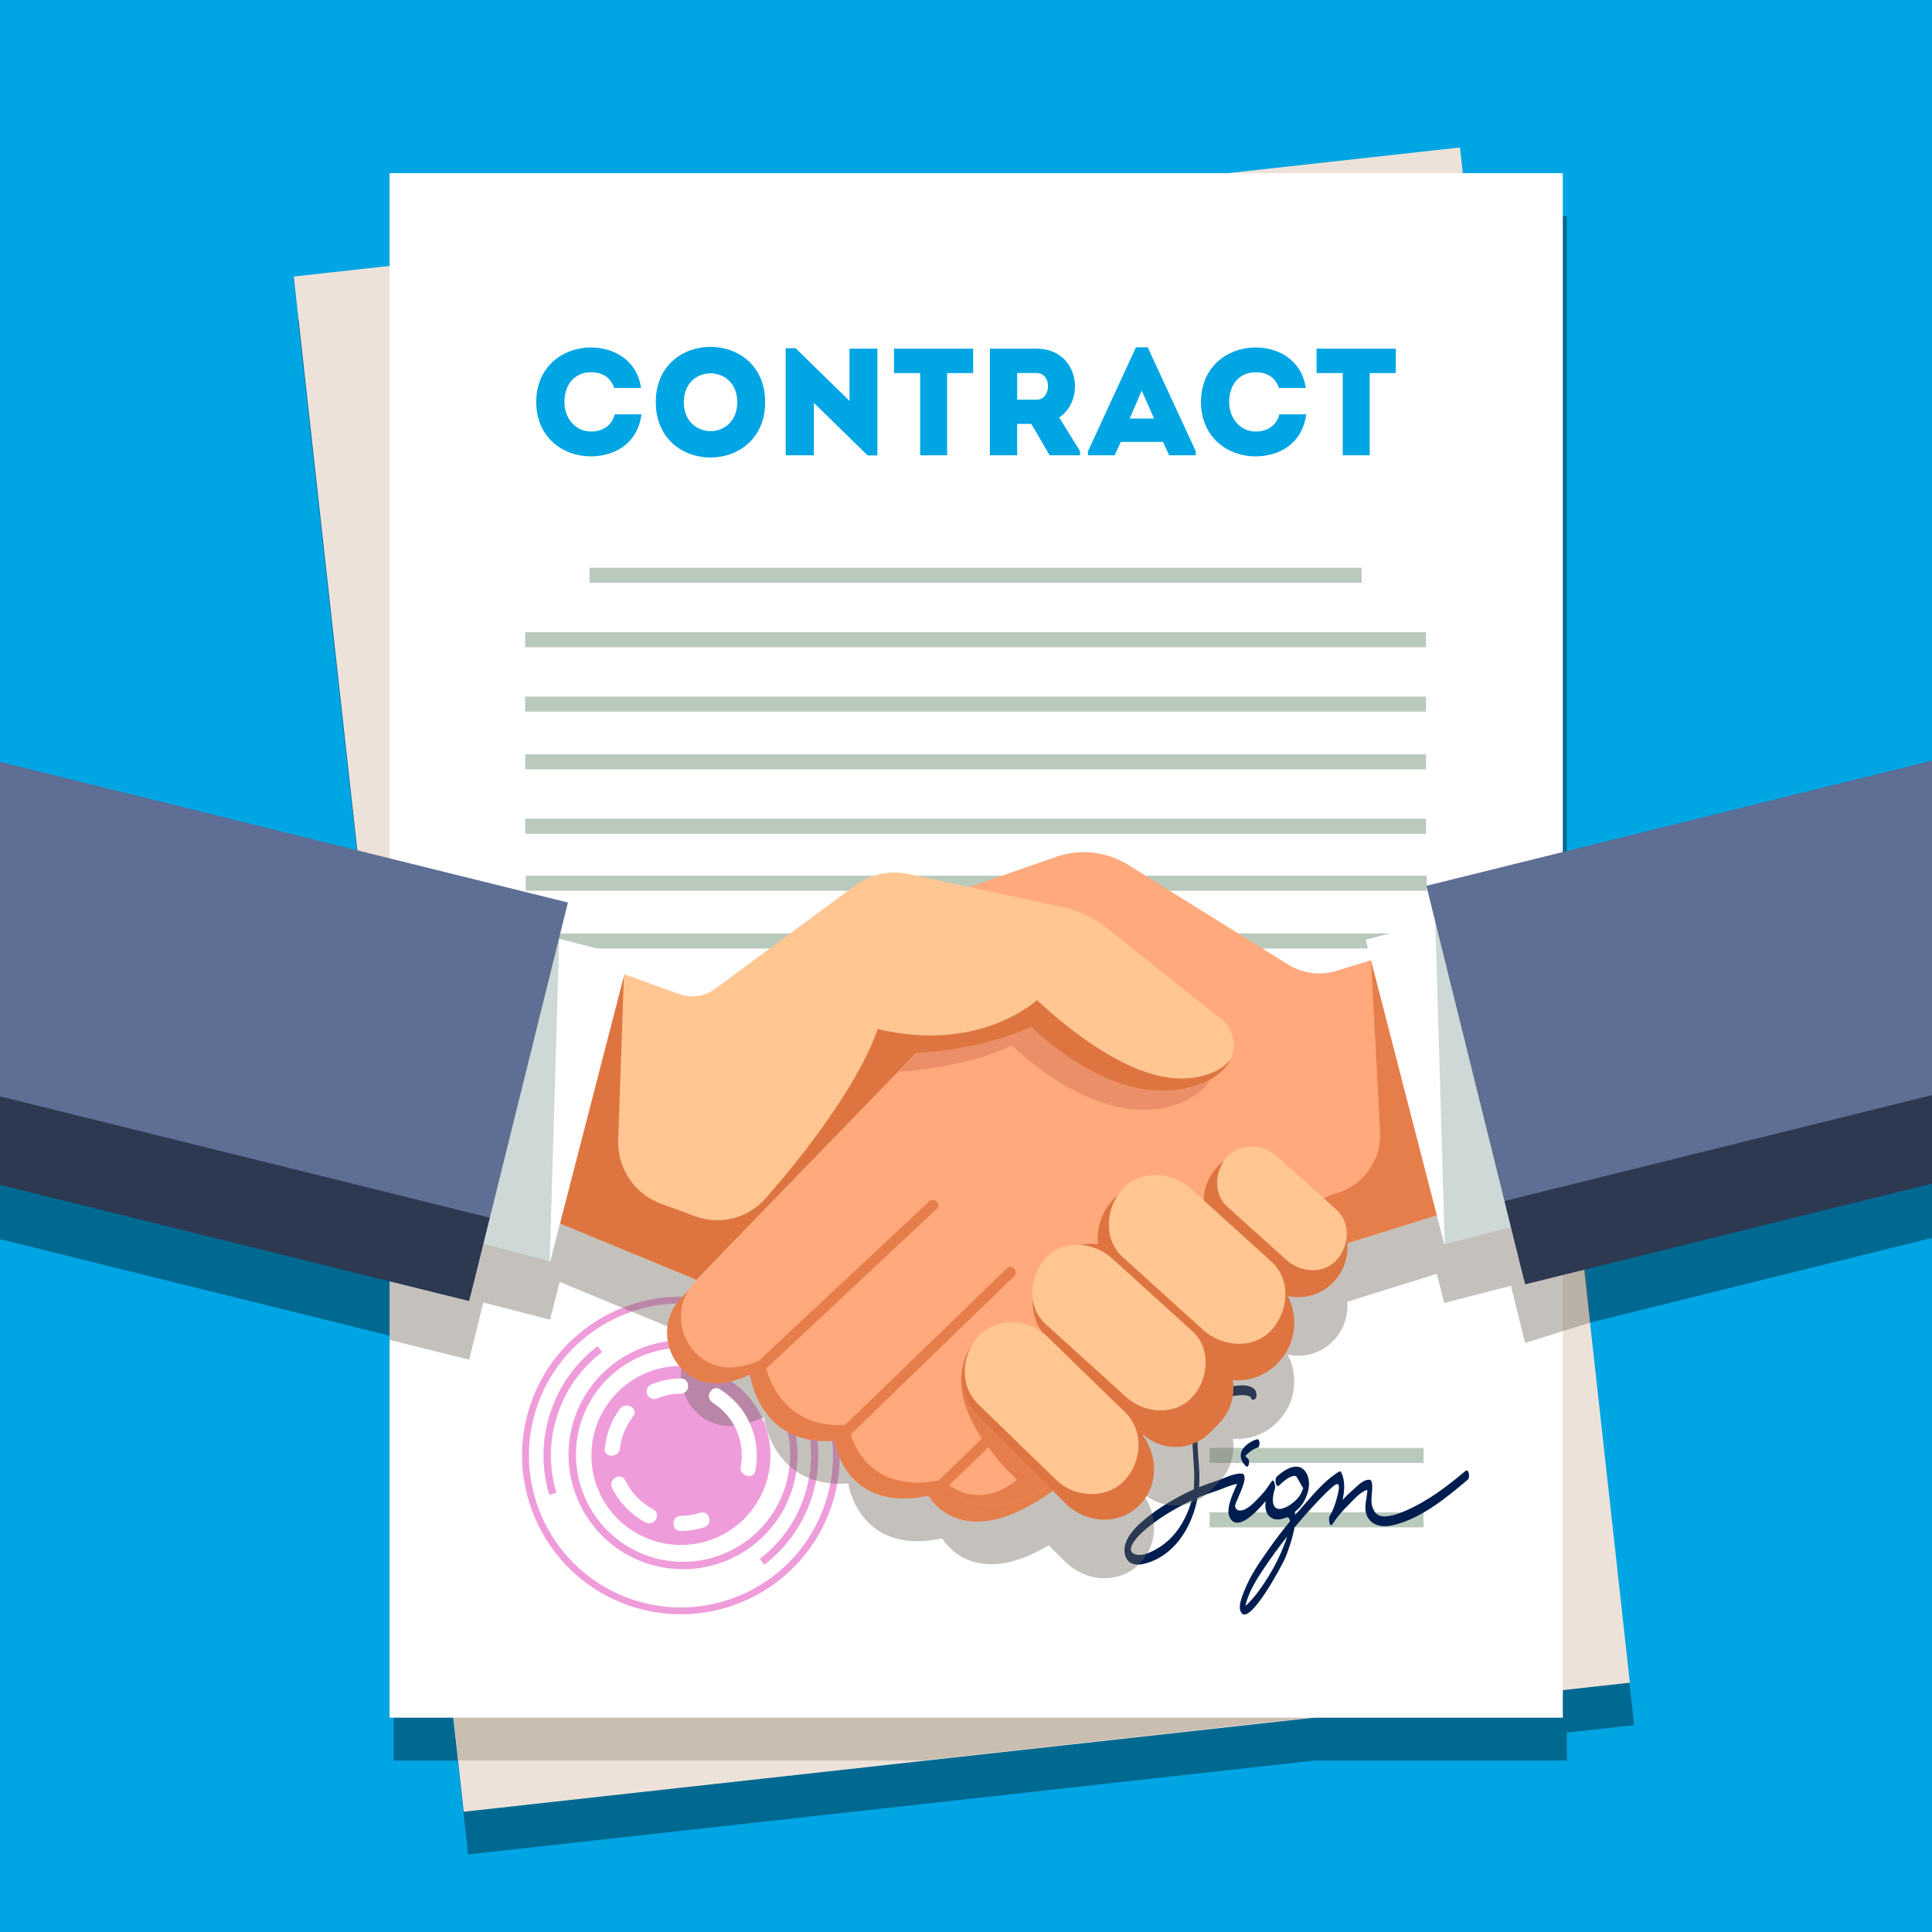<?xml version="1.0" encoding="iso-8859-1"?>
<!-- Generator: Adobe Illustrator 16.0.0, SVG Export Plug-In . SVG Version: 6.00 Build 0)  -->
<!DOCTYPE svg PUBLIC "-//W3C//DTD SVG 1.1//EN" "http://www.w3.org/Graphics/SVG/1.1/DTD/svg11.dtd">
<svg version="1.1" id="Layer_1" xmlns="http://www.w3.org/2000/svg" xmlns:xlink="http://www.w3.org/1999/xlink" x="0px" y="0px"
	 width="900px" height="900px" viewBox="0 0 900 900" style="enable-background:new 0 0 900 900;" xml:space="preserve">
<rect x="0" y="0" width="900" height="900" fill="#808080" stroke="none"/>
<rect style="fill:#00A5E4;" width="899.999" height="900"/>
<polygon style="opacity:0.36;" points="729.897,807.106 761.25,803.629 729.897,520.912 729.897,100.671 683.293,100.671 
	681.945,88.521 572.387,100.671 183.371,100.671 183.371,143.813 138.749,148.761 183.371,551.125 183.371,820.163 213.207,820.163 
	218.054,863.869 612.16,820.163 729.897,820.163 "/>
<path style="opacity:0.36;" d="M664.46,437.955l4.146,16.735l-32.408,8.359l2.469,9.571l-16.023,4.917
	c-7.65,2.348-15.942,1.265-22.732-2.971l-74.338-46.363c-10.036-6.26-22.367-7.639-33.538-3.75l-40.458,14.08l-28.326-6.07
	c-8.72-1.869-17.824,0.096-24.998,5.395l-65.145,48.118c-4.784,3.533-11.015,4.446-16.61,2.435l-25.822-9.284l2.142-8.302
	l-32.408-8.359l4.146-16.734L0,380.195v155.843v38.978v2.232l218.517,54.131l0.521-2.104l0.045,0.012l6.074-24.522l31.046,8.008
	l4.53-17.564l60.872,25.1c-0.011,0.011-0.021,0.021-0.032,0.031l2.81,1.159l0.031-0.032l0.078,0.032l0,0l0,0l0.011-0.012
	l27.126-27.975l-27.811,28.924c-15.281,15.894-2.168,42.796,19.654,39.646c3.72-0.537,7.84-1.765,12.397-3.868
	c0,0,4.016,33.494,39.268,30.854c0,0,4.798,33.881,43.825,25.591l0,0l0,0c0,0,0.375,0.692,1.167,1.745
	c0.088,0.117,0.182,0.238,0.28,0.364c2.757,3.512,9.606,10.154,21.859,9.928c0.017-0.001,0.036-0.002,0.054-0.003
	c1.667-0.033,3.437-0.196,5.307-0.51c0.171-0.028,0.342-0.06,0.514-0.09c5.801-1.047,12.574-3.55,20.42-8.236l7.385,7.43
	c10.043,10.103,25.641,10.633,34.838,1.186l0.337-0.347c9.195-9.445,8.515-25.287-1.522-35.39l1.85,1.86
	c9.018,9.07,23.558,8.996,32.477-0.164l4.037-4.148c5.338-5.482,7.427-12.976,6.332-20.055c7.432,0.645,15.079-1.938,20.734-7.746
	l0.371-0.38c8.218-8.442,9.701-21.087,4.488-31.053c7.409,1.624,15.448-0.49,21.174-6.371c4.881-5.014,7.047-11.71,6.549-18.232
	l41.696-13.026l3.502,13.577l31.046-8.008l6.075,24.522l0.045-0.012l0.521,2.103l189.503-46.943v-2.231V535.45V379.607
	L664.46,437.955z"/>
<rect x="174.86" y="96.449" transform="matrix(0.994 -0.11 0.11 0.994 -47.553 52.173)" style="fill:#EDE2D9;" width="546.526" height="719.492"/>
<polygon style="opacity:0.66;fill:#B7AC9A;" points="390.131,100.604 181.459,123.745 181.459,531.057 213.513,820.096 
	429.904,820.096 727.985,787.038 727.985,500.845 683.599,100.604 "/>
<rect x="181.494" y="80.671" style="fill:#FFFFFF;" width="546.526" height="719.492"/>
<line style="fill:none;stroke:#B9C9BC;stroke-width:7;stroke-miterlimit:10;" x1="274.637" y1="268" x2="634.281" y2="268"/>
<line style="fill:none;stroke:#B9C9BC;stroke-width:7;stroke-miterlimit:10;" x1="244.637" y1="328" x2="664.281" y2="328"/>
<line style="fill:none;stroke:#B9C9BC;stroke-width:7;stroke-miterlimit:10;" x1="244.637" y1="298" x2="664.281" y2="298"/>
<line style="fill:none;stroke:#B9C9BC;stroke-width:7;stroke-miterlimit:10;" x1="244.637" y1="384.891" x2="664.281" y2="384.891"/>
<line style="fill:none;stroke:#B9C9BC;stroke-width:7;stroke-miterlimit:10;" x1="244.637" y1="354.891" x2="664.281" y2="354.891"/>
<line style="fill:none;stroke:#B9C9BC;stroke-width:7;stroke-miterlimit:10;" x1="563.514" y1="708" x2="663.157" y2="708"/>
<line style="fill:none;stroke:#B9C9BC;stroke-width:7;stroke-miterlimit:10;" x1="563.514" y1="678" x2="663.157" y2="678"/>
<g>
	<path style="fill:#EF9CDA;" d="M387.302,701.72c-13.079,38.653-55.167,59.46-93.82,46.381
		c-38.654-13.079-59.46-55.167-46.381-93.821c13.08-38.653,55.167-59.46,93.821-46.38
		C379.575,620.979,400.381,663.066,387.302,701.72z M250.118,655.301c-12.516,36.99,7.395,77.266,44.384,89.781
		c36.989,12.517,77.266-7.394,89.782-44.384c12.516-36.989-7.394-77.265-44.384-89.781S262.634,618.312,250.118,655.301z"/>
</g>
<g>
	<path style="fill:#EF9CDA;" d="M377.832,698.516c-4.111,12.15-11.659,22.661-21.827,30.396l-2.087-2.744
		c9.618-7.316,16.758-17.261,20.648-28.758c4.059-11.993,4.283-24.719,0.649-36.801l3.302-0.993
		C382.358,672.389,382.122,685.84,377.832,698.516z"/>
</g>
<g>
	<path style="fill:#EF9CDA;" d="M259.186,695.391l-3.301,0.993c-3.841-12.772-3.604-26.224,0.685-38.9
		c4.111-12.149,11.659-22.66,21.827-30.396l2.087,2.744c-9.618,7.317-16.758,17.262-20.648,28.758
		C255.776,670.583,255.552,683.309,259.186,695.391z"/>
</g>
<g>
	<path style="fill:#EF9CDA;" d="M368.709,694.772c-9.427,27.859-39.761,42.854-67.619,33.428s-42.854-39.761-33.428-67.619
		c9.427-27.859,39.76-42.854,67.619-33.428C363.14,636.58,378.136,666.913,368.709,694.772z M270.927,661.686
		c-8.817,26.059,5.209,54.432,31.268,63.249s54.431-5.209,63.249-31.267c8.817-26.059-5.209-54.432-31.267-63.249
		S279.745,635.628,270.927,661.686z"/>
</g>
<line style="fill:none;stroke:#B9C9BC;stroke-width:7;stroke-miterlimit:10;" x1="244.936" y1="411.445" x2="664.579" y2="411.445"/>
<line style="fill:none;stroke:#B9C9BC;stroke-width:7;stroke-miterlimit:10;" x1="244.936" y1="468.337" x2="664.579" y2="468.337"/>
<line style="fill:none;stroke:#B9C9BC;stroke-width:7;stroke-miterlimit:10;" x1="244.936" y1="438.337" x2="664.579" y2="438.337"/>
<g>
	<path style="fill:#00A5E4;" d="M275.272,161.856c10.288,0,21.426,5.605,23.342,18.872c-4.328,0-8.16,0-12.487,0
		c-1.774-5.038-5.535-7.308-10.855-7.308c-7.45,0-12.345,5.604-12.345,13.834c0,7.308,4.824,13.693,12.345,13.764
		c5.392,0,9.72-2.696,11.068-8.017c4.257,0,8.159,0,12.486,0c-1.844,14.047-12.982,19.582-23.554,19.582
		c-12.629,0.071-25.399-8.443-25.47-25.329C249.873,170.37,262.643,161.856,275.272,161.856z"/>
	<path style="fill:#00A5E4;" d="M305.491,187.326c0-34.339,50.94-34.339,50.94,0C356.431,221.735,305.491,221.735,305.491,187.326z
		 M343.448,187.326c0-17.879-24.903-17.879-24.903,0C318.545,205.347,343.448,205.347,343.448,187.326z"/>
	<path style="fill:#00A5E4;" d="M379.128,187.681v24.406c-4.398,0-8.797,0-13.125,0V162.21h4.612l25.116,24.548v-24.335
		c4.328,0,8.656,0,12.982,0v49.734h-4.54L379.128,187.681z"/>
	<path style="fill:#00A5E4;" d="M416.442,173.775c0-3.831,0-7.591,0-11.352h36.894c0,3.76,0,7.521,0,11.352h-12.133v38.312
		c-4.186,0-8.372,0-12.558,0v-38.312H416.442z"/>
	<path style="fill:#00A5E4;" d="M503.137,210.242v1.845h-14.19l-8.513-14.615h-6.599v14.615c-4.257,0-8.585,0-12.699,0
		c0-16.531,0-33.062,0-49.664c7.166,0,14.544,0,21.78,0c19.512,0.071,23.059,23.555,10.501,32.068L503.137,210.242z
		 M482.916,173.775c-2.979-0.071-6.101,0-9.081,0c0,4.044,0,8.443,0,12.416h9.081C489.798,186.191,490.153,173.846,482.916,173.775z
		"/>
	<path style="fill:#00A5E4;" d="M541.727,205.843h-19.582l-2.908,6.244H506.82v-1.845l22.349-48.457h5.463l22.419,48.457v1.845
		h-12.416L541.727,205.843z M531.865,181.934l-5.605,13.054h11.352L531.865,181.934z"/>
	<path style="fill:#00A5E4;" d="M584.93,161.856c10.287,0,21.426,5.605,23.342,18.872c-4.328,0-8.159,0-12.486,0
		c-1.774-5.038-5.535-7.308-10.855-7.308c-7.449,0-12.346,5.604-12.346,13.834c0,7.308,4.824,13.693,12.346,13.764
		c5.392,0,9.72-2.696,11.068-8.017c4.256,0,8.158,0,12.486,0c-1.845,14.047-12.983,19.582-23.555,19.582
		c-12.629,0.071-25.399-8.443-25.47-25.329C559.53,170.37,572.301,161.856,584.93,161.856z"/>
	<path style="fill:#00A5E4;" d="M613.304,173.775c0-3.831,0-7.591,0-11.352h36.894c0,3.76,0,7.521,0,11.352h-12.133v38.312
		c-4.186,0-8.373,0-12.559,0v-38.312H613.304z"/>
</g>
<circle style="fill:#EF9CDA;" cx="317.201" cy="678" r="41.701"/>
<g>
	<path style="fill:#001D4F;" d="M682.613,685.257c-8.574,7.251-17.674,14.139-28.057,18.595c-2.371,1.018-4.809,1.937-7.364,2.353
		c-3.637,0.591-6.035,0.129-7.575-3.429c-1.66-3.832,0.035-7.625-0.486-11.756c-0.075-0.594-0.365-1.647-1.116-1.699
		c-3.016-0.205-5.829,3.056-7.98,4.928c-1.625,1.414-3.154,2.908-4.621,4.456c1.041-4.431,1.175-9.007-0.483-12.578
		c-0.184-0.397-0.646-0.881-1.126-0.596c-6.526,3.888-11.868,10.493-16.879,16.118c-1.205,1.353-2.384,2.727-3.558,4.106
		c-0.06-0.488-0.148-0.944-0.281-1.353c1.538-1.238,2.827-2.616,3.623-3.78c2.566-3.746,4.268-9.763,2.039-14.083
		c-3.301-6.398-10.265-2.221-14.045,1.428c-1.047,1.012-0.353,5.465,1.168,3.997c1.435-1.385,5.601-5.292,8.008-4.252
		c1.063,1.864,2.125,3.728,3.188,5.592c-0.327,0.794-0.655,1.589-0.981,2.384c-0.862,1.611-2.076,2.946-3.473,4.097
		c-0.944,0.777-2.303,1.757-3.705,2.42c-0.436,0.091-0.895,0.215-1.408,0.41c-0.104,0.04-0.195,0.107-0.279,0.188
		c-0.423,0.096-0.839,0.159-1.232,0.138c-4.301-0.232-3.104-6.5-2.02-9.679c0.242-0.71-0.376-4.866-1.583-3.167
		c-1.474,2.077-2.754,4.148-4.524,6.028c-2.116,2.246-5.878,6.68-9.075,7.396c-1.361,0.304-3.037,0.323-3.439-1.898
		c-0.112-0.616,0.871-2.564,1.103-3.151c1.141-2.89,2.463-5.453,3.18-8.496c0.215-0.912,0.389-3.312-1-3.482
		c-3.64-0.448-8.402,2.228-11.8,3.312c-2.81,0.897-5.564,1.878-8.276,2.973c0.103-1.16,0.168-2.313,0.188-3.449
		c0.163-9.286-2.516-19.915,0.59-28.895c1.696-4.909,5.51-7.354,10.203-8.873c2.442-0.792,9.874-2.782,13.085-0.786
		c0.166,0.771,0.535,1.344,1.076,1.252c0.152-0.026,0.307-0.053,0.459-0.079c1.668-0.284,1.251-3.359,0.584-4.313
		c-2.596-3.711-10.449-1.985-13.893-1.088c-5.035,1.311-9.859,3.701-12.282,8.507c-5.994,11.885-1.108,25.895-2.491,38.758
		c-1.057,0.467-2.108,0.95-3.15,1.469c-7.873,3.915-15.656,8.722-22.164,14.671c-3.779,3.456-8.204,9.045-6.585,14.643
		c1.702,5.881,8.049,4.481,12.429,2.735c11.898-4.741,18.919-17.143,21.263-29.558c2.79-1.188,5.626-2.233,8.539-3.17
		c2.55-0.82,6.638-2.778,9.887-3.354c-2.298,5.316-6.142,13.124-2.604,16.907c3.819,4.084,11.194-3.248,15.925-8.942
		c-0.427,3.026-0.071,5.956,2.341,7.643c2.129,1.487,4.797,1.132,7.324-0.04c1.066-0.042,1.563,0.679,1.681,1.848
		c-3.521,4.288-6.899,8.69-10.088,13.235c-4.267,6.08-8.548,12.242-11.237,19.215c-1.016,2.631-3.053,7.148-1.527,9.927
		c3.811,6.938,19.227-22.032,20.611-25.286c0.786-1.843,3.289-8.429,4.306-14.191c2.095-2.518,4.227-5.002,6.433-7.424
		c3.622-3.975,7.347-8.073,11.41-11.604c4.29-3.728,2.695,2.273,1.951,5.101c-0.726,2.76-1.804,6.102-3.397,8.554
		c-0.772,1.188,0.108,5.612,1.167,3.997c2.221-3.387,4.791-6.438,7.696-9.261c1.894-1.839,5.529-6.188,8.696-6.875
		c-0.113,4.065-1.957,8.142-0.137,12.128c2.18,4.776,7.359,5.399,11.98,4.332c13.185-3.044,24.879-12.726,34.961-21.253
		C684.889,688.317,684.254,683.869,682.613,685.257z M554.936,699.637c-2.446,8.196-7.123,16.106-14.409,20.854
		c-2.728,1.776-7.163,4.251-10.519,3.81c-7.331-0.965-0.142-8.474,1.919-10.355c6.302-5.756,13.995-10.418,21.61-14.204
		c0.521-0.259,1.047-0.492,1.572-0.739C555.05,699.213,554.998,699.426,554.936,699.637z M596.673,723.404
		c-2.389,5.456-5.348,10.624-8.731,15.521c-1.76,2.547-3.635,5.081-5.805,7.295c-1.849,1.885-2.269,2.534-1.47-0.109
		c1.649-5.458,4.784-10.523,7.921-15.223c3.466-5.192,7.155-10.231,11.029-15.126C598.522,719.147,597.103,722.424,596.673,723.404z
		"/>
	<path style="fill:#001D4F;" d="M578.689,675.473c-1.52,2.746-0.394,5.533,1.721,7.525c1.314,1.239,1.92-2.559,1.002-3.424
		c-0.271-0.255-1.14-0.92-1.377-1.399c0.119,0.043,0.367-0.327,0.436-0.365c0.424-0.233,0.788-0.751,1.176-1.053
		c1.194-0.929,2.592-1.996,4.09-2.335c1.433-0.325,1.194-4.237,0-3.967C583.203,671.029,579.973,673.154,578.689,675.473z"/>
</g>
<path style="opacity:0.4;fill:#6D645B;" d="M728.021,424.185L664.46,439.93l4.146,16.735l-32.408,8.359l2.469,9.571l-16.023,4.917
	c-7.65,2.349-15.942,1.265-22.732-2.971l-74.338-46.363c-10.036-6.26-22.367-7.639-33.538-3.75l-40.458,14.081l-28.326-6.07
	c-8.72-1.869-17.824,0.096-24.998,5.395l-65.145,48.118c-4.784,3.533-11.015,4.446-16.61,2.435l-25.822-9.284l2.142-8.302
	l-32.408-8.359l4.146-16.734l-83.06-20.575v197.052l37.023,9.171l0.521-2.103l0.045,0.012l6.074-24.522l31.046,8.008l4.53-17.564
	l60.872,25.1c-0.011,0.011-0.021,0.021-0.032,0.031l2.81,1.159l0.031-0.032l0.078,0.032l0.011-0.012l27.126-27.975l-27.811,28.924
	c-15.281,15.894-2.168,42.796,19.654,39.646c3.72-0.537,7.84-1.765,12.397-3.868c0,0,4.016,33.494,39.268,30.854
	c0,0,4.798,33.881,43.825,25.591l0,0c0,0,0.375,0.692,1.167,1.745c0.088,0.117,0.182,0.238,0.28,0.364
	c2.757,3.512,9.606,10.154,21.859,9.927c0.017,0,0.036-0.001,0.054-0.002c1.667-0.033,3.437-0.197,5.307-0.51
	c0.171-0.028,0.342-0.06,0.514-0.09c5.801-1.047,12.574-3.55,20.42-8.236l7.385,7.43c10.043,10.103,25.641,10.633,34.838,1.186
	l0.337-0.347c9.195-9.445,8.515-25.287-1.522-35.39l1.85,1.86c9.018,9.07,23.558,8.996,32.477-0.164l4.037-4.148
	c5.338-5.482,7.427-12.976,6.332-20.055c7.432,0.645,15.079-1.938,20.734-7.746l0.371-0.38c8.218-8.442,9.701-21.087,4.488-31.053
	c7.409,1.624,15.448-0.49,21.174-6.371c4.881-5.014,7.047-11.709,6.549-18.232l41.696-13.026l3.502,13.577l31.046-8.008
	l6.075,24.521l0.045-0.011l0.521,2.103l30.299-9.48L728.021,424.185z"/>
<path style="fill:#E67E4B;" d="M446.204,470.544l-128.85,134.011c-15.281,15.894-2.168,42.796,19.653,39.646
	c3.72-0.537,7.84-1.764,12.397-3.868c0,0,4.016,33.494,39.268,30.854c0,0,4.798,33.881,43.826,25.591
	c0,0,18.938,35.017,72.466-14.372c26.41-24.368,113.775-95.087,113.775-95.087L446.204,470.544z"/>
<path style="fill:#FFA97D;" d="M815.661,393l-193.019,59.234c-7.65,2.348-15.942,1.264-22.732-2.971l-74.338-46.364
	c-10.036-6.26-22.367-7.639-33.538-3.75l-83.07,28.912l43.705,35.06l-128.85,134.011c-15.281,15.894-2.168,42.796,19.653,39.646
	c3.72-0.537,7.839-1.764,12.397-3.867c0,0,4.016,33.493,39.268,30.853c0,0,4.798,33.882,43.825,25.591
	c0,0,18.939,35.017,72.466-14.371c26.41-24.369,113.774-95.088,113.774-95.088l224.229-70.055L815.661,393z"/>
<path style="fill:#EA8F68;" d="M552.377,512.699c17.688-8.242,14.68-23.48,7.508-29.056l-54.003-42.997
	c-5.795-4.614-12.581-7.823-19.823-9.375l-53.904-11.55l-21.858,7.607l43.705,35.06l-35.449,36.87
	c5.229-0.283,31.35-2.161,52.877-12.207C471.43,487.051,514.354,530.417,552.377,512.699z"/>
<path style="fill:#FFC692;" d="M569.135,474.973l-54.002-42.997c-5.796-4.614-12.581-7.823-19.824-9.375l-72.059-15.441
	c-8.721-1.869-17.824,0.096-24.997,5.395l-65.146,48.118c-4.783,3.532-11.015,4.445-16.61,2.434l-98.028-35.246l-9.616,120.652
	l115.64,47.682L426.85,490.633c0,0,29.789-1.034,53.83-12.253c0,0,42.925,43.366,80.947,25.648
	C579.316,495.786,576.307,480.548,569.135,474.973z"/>
<path style="fill:#DE7540;" d="M550.51,502.39c-30.48,0.305-66.674-36.238-67.553-36.451c0,0-26.317,24.851-74.116,13.42
	c0,0-7.766,28.179-52.214,78.901c-8.325,9.5-21.74,12.719-33.495,8.092c-4.417-1.739-9.368-3.535-14.665-5.391
	c-12.653-4.432-20.96-16.575-20.492-29.974l2.698-77.166c-34.063-11.836-79.855,71.6-78.714,55.685l-3.108,39.006l112.753,46.491
	c-0.011,0.011-0.021,0.021-0.032,0.031l2.81,1.159l0.031-0.032l0.078,0.032l18.651-19.348l83.597-86.213
	c0,0,29.79-1.034,53.83-12.253c-0.197-0.056,42.396,43.218,80.948,25.648c6.726-3.064,10.456-7.181,12.105-11.411
	C571.264,497.116,563.172,502.263,550.51,502.39z"/>
<path style="fill:#E67E4B;" d="M473.736,689.354c-32.502-31.628-25.414-51.443-25.414-51.443l172.113-81.494l0.237-0.053
	c13.573-3.006,22.982-15.387,22.243-29.27l-4.25-79.778l209.644,58.641l1.122,3.883l-224.229,70.055
	c0,0-87.364,70.72-113.774,95.088c-53.527,49.388-72.466,14.371-72.466,14.371S453.879,705.35,473.736,689.354z"/>
<g>
	<path style="fill:#E67E4B;" d="M354.638,639.678c27.235-25.498,54.471-50.996,81.706-76.494c2.358-2.208-1.185-5.736-3.535-3.536
		c-27.235,25.498-54.471,50.997-81.707,76.495C348.743,638.35,352.287,641.878,354.638,639.678L354.638,639.678z"/>
</g>
<g>
	<path style="fill:#E67E4B;" d="M393.905,670.53c26.2-25.36,52.4-50.721,78.599-76.081c2.32-2.246-1.219-5.777-3.535-3.535
		c-26.2,25.36-52.399,50.721-78.6,76.081C388.049,669.241,391.588,672.772,393.905,670.53L393.905,670.53z"/>
</g>
<g>
	<path style="fill:#E67E4B;" d="M437.73,696.121c23.183-22.398,46.365-44.797,69.549-67.196c2.322-2.243-1.218-5.775-3.536-3.535
		c-23.183,22.398-46.366,44.798-69.548,67.196C431.872,694.83,435.412,698.361,437.73,696.121L437.73,696.121z"/>
</g>
<path style="fill:#DE7540;" d="M454.598,624.525l0.336-0.347c9.197-9.446,24.792-8.917,34.835,1.184l-1.854-1.866
	c-9.017-9.07-9.096-23.85-0.178-33.011l4.038-4.147c5.339-5.483,12.687-7.685,19.663-6.646c-0.712-7.548,1.748-15.348,7.404-21.156
	l0.371-0.38c10.117-10.394,26.609-10.478,36.839-0.188l4.864,4.895c-0.92-6.93,1.196-14.196,6.406-19.55
	c8.919-9.16,23.459-9.234,32.475-0.164l21.089,21.213c9.017,9.07,9.096,23.851,0.177,33.013c-5.726,5.881-13.765,7.994-21.174,6.37
	c5.212,9.966,3.729,22.611-4.488,31.053l-0.371,0.38c-5.655,5.809-13.303,8.391-20.734,7.746c1.095,7.08-0.994,14.572-6.332,20.056
	l-4.037,4.147c-8.919,9.161-23.459,9.234-32.477,0.164l-21.768-21.897l19.912,20.03c10.042,10.102,10.726,25.949,1.528,35.396
	l-0.337,0.347c-9.197,9.447-24.795,8.917-34.837-1.186l-39.821-40.059C446.084,649.82,445.399,633.973,454.598,624.525z"/>
<polygon style="fill:#FFFFFF;" points="861.335,531.066 672.81,579.692 636.197,437.744 876.511,375.76 "/>
<rect x="30.264" y="412.205" transform="matrix(-0.968 -0.25 0.25 -0.968 182.559 994.169)" style="fill:#FFFFFF;" width="248.179" height="146.594"/>
<g>
	<path style="fill:#DE7540;" d="M533.217,664.523c-14.512-14.598-29.023-29.196-43.535-43.795c-2.271-2.285-5.808,1.25-3.535,3.535
		c14.512,14.599,29.023,29.197,43.535,43.796C531.953,670.345,535.489,666.81,533.217,664.523L533.217,664.523z"/>
</g>
<polygon style="opacity:0.4;fill:#869E9A;" points="67.545,539.018 256.07,587.645 260.505,437.337 23.37,493.712 "/>
<polygon style="fill:#5E6E94;" points="0,354.891 0,549.711 219.083,603.982 264.554,420.426 "/>
<polygon style="opacity:0.4;fill:#869E9A;" points="861.565,531.066 673.04,579.692 668.605,429.385 832.451,468.337 "/>
<polygon style="fill:#2D3951;" points="0,510.734 0,551.943 218.517,606.074 228.134,567.248 "/>
<polygon style="fill:#5E6E94;" points="899.999,354.303 664.46,412.65 709.931,596.207 899.999,549.123 "/>
<polygon style="fill:#2D3951;" points="899.999,510.146 700.879,559.472 710.496,598.298 899.999,551.354 "/>
<g>
	<path style="fill:#FFC692;" d="M455.826,654.283c12.101,11.745,24.201,23.49,36.301,35.234c8.453,8.205,23.516,9.046,31.82,0
		c8.144-8.871,9.022-23.062,0-31.819c-12.101-11.745-24.2-23.49-36.301-35.235c-8.453-8.205-23.516-9.045-31.82,0
		C447.683,631.335,446.804,645.525,455.826,654.283L455.826,654.283z"/>
</g>
<g>
	<path style="fill:#FFC692;" d="M487.138,616.856c12.499,11.32,24.997,22.64,37.496,33.96c8.432,7.637,22.544,8.948,30.759,0
		c7.646-8.329,9.007-22.603,0-30.759c-12.498-11.32-24.997-22.64-37.495-33.96c-8.433-7.637-22.545-8.948-30.76,0
		C479.492,594.427,478.132,608.7,487.138,616.856L487.138,616.856z"/>
</g>
<g>
	<path style="fill:#FFC692;" d="M523.002,585.611c12.498,11.32,24.997,22.64,37.495,33.96c8.723,7.9,23.322,9.257,31.82,0
		c7.909-8.616,9.316-23.382,0-31.819c-12.499-11.32-24.997-22.641-37.496-33.96c-8.723-7.9-23.321-9.257-31.819,0
		C515.092,562.408,513.685,577.174,523.002,585.611L523.002,585.611z"/>
</g>
<g>
	<path style="fill:#FFC692;" d="M571.74,562.171c9.191,8.271,18.384,16.54,27.576,24.811c6.415,5.771,17.09,6.803,23.335,0
		c5.783-6.301,6.853-17.169,0-23.335c-9.192-8.27-18.385-16.54-27.577-24.811c-6.415-5.771-17.089-6.803-23.334,0
		C565.956,545.137,564.887,556.005,571.74,562.171L571.74,562.171z"/>
</g>
<g>
	<path style="fill:#FFFFFF;" d="M304.323,703.108c-5.794-3.081-10.164-7.628-13.06-13.513c-2.01-4.084-8.113-0.504-6.107,3.57
		c3.385,6.875,8.835,12.454,15.598,16.05C304.77,711.353,308.348,705.249,304.323,703.108L304.323,703.108z"/>
</g>
<g>
	<path style="fill:#FFFFFF;" d="M326.133,704.694c-2.959,0.93-5.896,1.412-8.998,1.447c-4.548,0.052-4.561,7.125,0,7.073
		c3.693-0.042,7.354-0.593,10.879-1.7C332.341,710.155,330.493,703.324,326.133,704.694L326.133,704.694z"/>
</g>
<g>
	<path style="fill:#FFFFFF;" d="M331.889,653.333c10.156,6.453,15.308,17.972,13.186,29.854c-0.795,4.45,6.02,6.36,6.82,1.88
		c2.699-15.116-3.428-29.576-16.437-37.842C331.605,644.777,328.053,650.896,331.889,653.333L331.889,653.333z"/>
</g>
<g>
	<path style="fill:#FFFFFF;" d="M305.665,651.584c3.71-1.505,7.462-2.314,11.47-2.368c4.548-0.062,4.561-7.135,0-7.073
		c-4.595,0.062-9.089,0.893-13.35,2.621c-1.783,0.724-2.998,2.349-2.47,4.351C301.759,650.798,303.897,652.302,305.665,651.584
		L305.665,651.584z"/>
</g>
<g>
	<path style="fill:#FFFFFF;" d="M288.804,674.749c0.601-5.555,2.796-10.519,6.141-14.953c2.741-3.635-3.397-7.163-6.107-3.57
		c-4.13,5.476-6.372,11.735-7.106,18.523C281.242,679.268,288.319,679.233,288.804,674.749L288.804,674.749z"/>
</g>
</svg>
